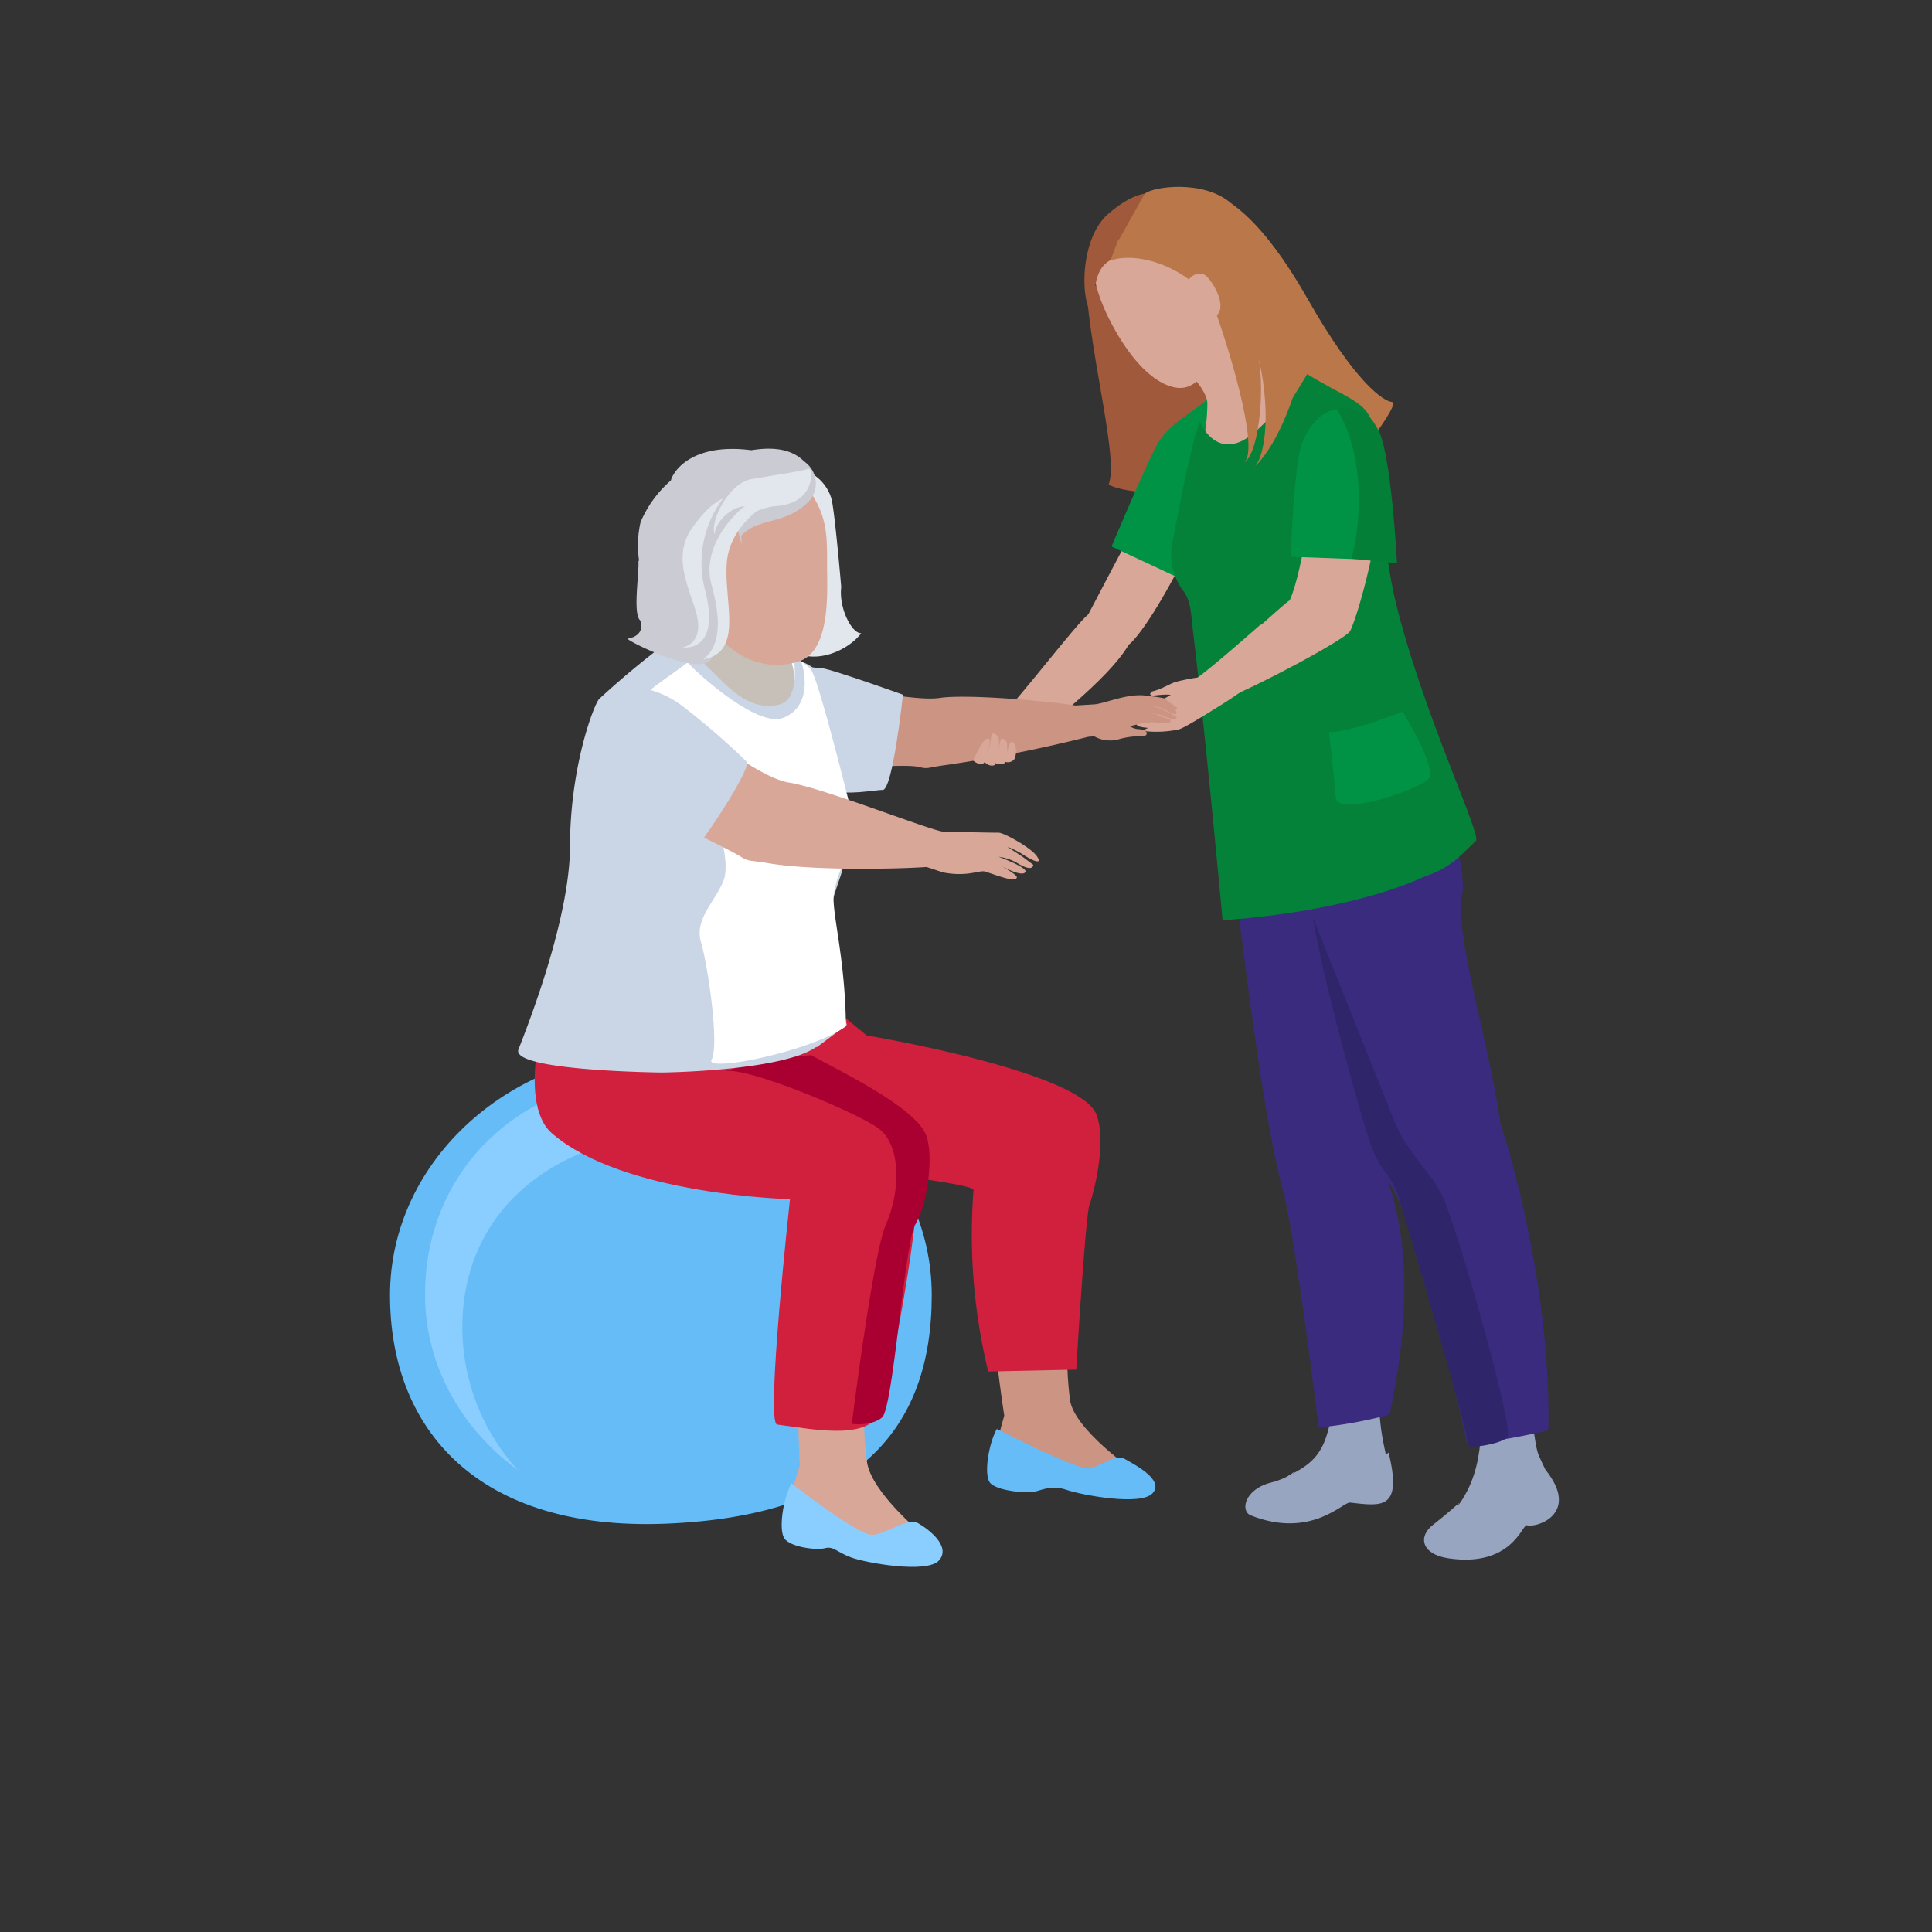 <svg xmlns="http://www.w3.org/2000/svg" viewBox="0 0 300 300"><rect x="0" y="0" width="300" height="300" fill="#333333" stroke="none"/><defs><linearGradient id="A" x1="107.448" y1="151.738" x2="109.813" y2="140.307" gradientUnits="userSpaceOnUse"><stop offset="0" stop-color="#fff"/><stop offset=".01" stop-color="#fcfcfc"/><stop offset=".1" stop-color="#e4e2de"/><stop offset=".19" stop-color="#d3cfc9"/><stop offset=".28" stop-color="#c9c3bd"/><stop offset=".37" stop-color="#c6c0b9"/></linearGradient></defs><path d="M183.68 68.1C179.8 74.7 172.2 89.27 169 95.38c-1.94 1.55-10.7 13.1-13.52 15.77l3.77 4.37c2.4-2.13 12.8-9.9 16-15.38 2-1.62 6.24-8.22 11.44-19.26 1.3-2.57-3-12.8-3-12.8z" fill="#d8a798"/><path d="M168.64 44.3c.8 11.85 5.1 27.1 3.5 30.95 3.53 1.94 17.67 1.9 18.73-.6s-1.94-20.05-6.75-25.1-15.5-5.26-15.5-5.26z" fill="#a0593a"/><path d="M188.33 61.3c-2.85 2.67-6.82 4.43-8.6 7.64s-7.13 15.92-7.13 15.92l12.84 6s3.07-20.28 2.35-21.35.54-8.2.54-8.2z" fill="#009345"/><g fill="#d8a798"><path d="M201.45 56.05c-2.52-.58-8-4.25-10.82-12.85L180.68 55c3.56 1.7 6.82 5.78 6.8 7.65a31.93 31.93 0 0 1-1.15 8.19c2.2 15.65 15.5-15.7 15.13-14.8z"/><path d="M191.1 44c1.58 7.53-3.25 14.83-6.73 16.07-2.15.76-6.84-.73-11.57-9.43-3.88-7.15-5.7-16 3.9-19.28 9.03-3.1 12.74 4.76 14.4 12.64z"/></g><path d="M174.32 39.85c-4.87.45-4.58 6-4.08 9.4-2.6-.84-2.86-11.95 1.8-16 4.88-4.26 8.2-3.82 9.13-1.65 1.16 2.87-6.84 8.24-6.84 8.24z" fill="#a0593a"/><path d="M177.74 30.1c1.28-1.16 9.2-2.2 13.38 1.43 3.38 2.37 7.28 6.72 12 15 7.4 13 11.74 15.8 13.06 15.9s-5.58 9.35-6.4 9S198.3 53 198 52.35c-.12-.23-1.9-3.4-4.13-7.3 0 4.35-1 5.85-1 5.85l-6.1-9-13.3-4.17z" fill="#ba784a"/><g fill="#97a5c1"><path d="M207.64 213.33c-1.2 10.5-1.95 13.06-7.33 15.7-2.48 1.2 1.35 4.86 1.35 4.86s8.18-1.66 11.57-3.52c4.55-2.48.43-4.24 1-14.67.26-4.7-6.6-2.36-6.6-2.36z"/><path d="M201 228.46c-.86 1.2-.66 2.42.92 2.76 2.3.5 8.77-1.4 13.7-5.67 2.2 8.95-1.08 8.33-6 7.77-1.06-.13-6 5.68-15.38 2-1.7-.67-1-4.07 3.1-5.1 2.92-.77 3.65-1.76 3.65-1.76z"/></g><path d="M203.3 102.9c1 3.73 8.63 13.68 7.9 22.24-.42 4.92 3.36 11.25 2.86 13.13-1.54 5.83-2.76 26.9-.9 40.34 0 0 9 11.74 2.6 41.06a70.83 70.83 0 0 1-11 2s-3.58-29.56-5.54-36.8c-3.8-14.05-7.05-46.56-8.08-51-3.1-13.2-1-17.12-2.13-20.62z" fill="#3b2b7e"/><g fill="#97a5c1"><path d="M230 217c.36 10.12-1.17 14.8-6.22 19.87-1.88 1.88 4.2 1.46 4.2 1.46s8.2-3.43 11.17-5.7c2.7-2.1 1.33-3-.22-6.66-.72-1.7-1-6.83-1.6-9.9-.84-4.44-7.33.93-7.33.93z"/><path d="M226.6 233.32c-.63 1.26-.47 3 1.06 3.2 4.16.62 8.7-3.78 12.33-8.28 5.42 6.74-1.3 9.06-2.9 8.6-.7-.2-2.32 6.6-12.2 5.13-4.16-.63-4.73-3.35-2.4-5.17s4.13-3.47 4.13-3.47z"/></g><path d="M213.65 103.78c1 3.73 10.92 12.3 11.28 17.78.33 4.93 2.67 15 2.17 16.92-1.54 5.82 4 22.5 5.88 36 .1.17 7.9 23.45 7.45 47.6a92.45 92.45 0 0 1-12.6 2.18s-7.6-35.63-12.6-41.25c-4.6-5.18-14.54-44-15.58-48.43-3.08-13.2-3.44-8.57-7-20z" fill="#3b2b7e"/><g fill="#04823a"><path d="M195.63 66.37c-6.43 6.42-9.34-.93-9.34-.93-1.66 4.67-3.67 16.1-4.2 18.5a9.57 9.57 0 0 0 1.63 7.8c1.23 1.54 1.23 3.8 1.5 6 2.1 17.5 4.62 45.14 4.62 45.14s24.25-1.2 36.62-9.67c1.42-1-18.54-37.14-16.3-59.46.86-8.67-1.25-6.24-9.73-15.08-.3 4.06-2.23 5.2-4.78 7.7z"/><path d="M213.27 67c.86 8.5 1.82 19.64 3.37 26.15 4.05 16.95 13.44 36.53 12.55 37.4-2.9 2.82-4.56 4.72-9.18 5.88l-11.94-40.65c-4.77-17.16-1.5-25-1.83-29.07-.26-3-4.37-4.13-6.9-5.57 1.9-1.84 1.56-2.17 1.7-4.25 8.46 5.46 11.73 5.2 12.23 10.1z"/></g><path d="M188.9 48.83c1.18 3.18 6.87 20.7 4.3 23 2.5-1.58 3.35-13 1.93-17.44 2.38 9 1.44 17.07-.7 18.43 3.8-3.2 6.28-11 6.28-11l2.54-4.17s-14.9-30.25-29.62-20.4l-1.2 3.2c5.13-1.74 14.16 2.14 16.47 8.38z" fill="#ba784a"/><path d="M184.56 43.84c-.18-.82 1.76-2 2.8-.93 1.54 1.53 3.47 5.6.9 6.42-1.65.5-3.7-5.5-3.7-5.5z" fill="#d8a798"/><g fill="#009345"><path d="M206.36 113.7c3.8-.07 11.43-3.2 11.43-3.2s5.52 8.87 4 10.48-14.15 6-14.37 2.85-1.06-10.14-1.06-10.14z"/><path d="M206.94 114.4c3.72-.07 10.34-3.16 10.34-3.16s5.4 8.16 3.86 9.64-12.95 5.35-13.17 2.5-1.03-8.98-1.03-8.98z"/></g><path d="M203.9 142.54c.88 7 7.7 32.26 9.27 36.05s3 3.8 4.2 7.9 11 36.75 10.46 37.7 5.07.15 6.24-1-7.9-32.88-10-37.28-5.57-6.74-7.62-12l-12.55-31.38z" fill="#2f256b"/><path d="M195.72 97c-8.1 7.13-9.75 8.2-9.75 8.2a32.92 32.92 0 0 0-3.23.64c-1 .24-2.27 1.17-3.88 1.54 0 0-.84.75.54.6 2.08-.24 2.37-.06 2.37-.06l-2.25 1.28c-.4.24-.8.55-1.83 1.13a5.26 5.26 0 0 1-1.9.55s-.92.3-.23.45a5.71 5.71 0 0 0 2.86-.35 2.18 2.18 0 0 1-1.3.43c-.6 0-1.55-.1-1.65.2-.17.5.38.48 1.8.55a4.78 4.78 0 0 0 1.88-.25 4.93 4.93 0 0 1-1.56.32c-.75 0-1.24 0-1.08.3s.77.4 1.74.5a8 8 0 0 0 2.86-.57s-4.44.62-3.06 1.1a16.92 16.92 0 0 0 5-.3c1.15-.35 5.25-3 6.53-3.78 2.07-1.2 16.66-11.53 16.66-11.53z" fill="#d8a798"/><path d="M182.64 110.87c0-.06.2-.07-.14-.64h0c.23.06.27-.33.27-.33l-2-1.47a21.87 21.87 0 0 0-2.54-.36c-2.86-.57-6.6 1.17-8.27 1.3l-2.95.18c-5.13-.8-17.13-1.77-21.05-1.18-4.78.72-18-2.74-25-3.26 0 0-3.23 9.9-.84 12.82s19.22.27 22.73 1.2c1.27.33 1.4 0 4-.33a219 219 0 0 0 22.12-4.39l.93-.08a5 5 0 0 0 3.93.43 12.47 12.47 0 0 1 3.7-.44c.62 0 1.07-1-.8-1.1a2.53 2.53 0 0 1-1.27-.45h.05a17.07 17.07 0 0 1 3.32-.63c1.67.1 2.9.45 2.95-.3 0-.24-1.44-.42-2.14-.9 0 0-.48-.1-1-.16a6.58 6.58 0 0 1 1.46.2c.55.2 2.3 1 2.62.52.15-.2-1.08-.76-2.26-1.37a6.06 6.06 0 0 0-1.91-.5 6.77 6.77 0 0 1 2 .39c.45.25 1.93 1.13 2.1.83z" fill="#cc9483"/><path d="M122.66 103.34l5.07.43c1.88.3 12.48 4.1 12.48 4.1s-1.6 15.1-3.2 14.8c-.56-.1-6.08 1-7.8-.08s-6.56-19.25-6.56-19.25z" fill="#cad5e5"/><path d="M144.68 201.12c0 21-11.76 34.3-41.35 35.48-29 1.14-42.77-14.52-42.77-35.48s18.83-38 42.06-38 42.06 17.02 42.06 38z" fill="#66bcf7"/><path d="M66 201c0 11 5.63 20.86 14.43 27.3a33 33 0 0 1-8.64-22.06c0-19.38 15.77-30.67 37.24-30.67 9.26 0 21.9 3.25 28.56 8.12-1.48-7.8-20.76-16.78-33-16.94C81 166.4 66 181.6 66 201z" fill="#8acdff"/><g fill="#d8a798"><path d="M151.1 118.08c.14-.24 1.23-2.7 1.88-3.2.44-.34.8-.3.7.45s-.4 3.26-1.23 3.3a1.82 1.82 0 0 1-1.35-.56z"/><path d="M152.88 118.16c.08.6 1.4 1 1.67.5s.94-3.88.28-4.45-.88-.44-1 .8a12 12 0 0 1-.95 3.16z"/><path d="M154.55 118.4c.2.5 1.4.25 1.53 0s.55-2.8.14-3.32-.75-.46-.86-.14-.8 3.46-.8 3.46z"/><path d="M156 118.26a1.3 1.3 0 0 0 1.5-.36 2.94 2.94 0 0 0 0-2.46c-.44-.44-.56-.22-.76.14a24.75 24.75 0 0 0-.74 2.68z"/></g><path d="M176.52 228.7c-.53-.33-9.77-6.8-10.37-11.32-1.65-12.45 1.43-31.14 4.47-38.1 1.74-4-14.56-15-15.14-1.72-5 7.77.46 42.25.46 42.25-1.08 3.86-2.34 8.08-.38 9.66s4.38 2 6 1 10.35 2.12 14.22 1.74 2.7-2.2.74-3.52z" fill="#cc9483"/><path d="M154.78 221.88c-1.3 2.4-2 7-1.1 8.3s5.76 1.78 7.1 1.42 2.68-1 4.88-.24 11.5 2.54 13.32.5-2.6-4.33-4.3-5.3-3.7 1.38-5.87 1.4-14.03-6.07-14.03-6.07z" fill="#66bcf7"/><path d="M126.68 154.3l7.9 6.48s33.2 5.54 35.7 12.33c1.6 4.32-.46 12.23-1.1 13.93s-2.06 25.63-2.06 25.63l-13.67.3a90 90 0 0 1-2.28-28.19c.08-1-18.8-3-20.5-3.7-11.84-5-23.72-13.4-23.92-14.52-.2-1.28 19.94-12.25 19.94-12.25z" fill="#d1203d"/><path d="M143.87 238.72c-.55-.35-8.6-7-9.25-11.74-1.77-13.1 1.9-32.27 5.1-39.58 1.82-4.2-11.62-17.48-12.18-3.48-5.27 8.2-3.35 43.58-3.35 43.58-1.14 4.08-3.2 8.9-1.12 10.57s4.6 2.14 6.3 1.08 6.2 3.46 10.26 3 6.33-2.15 4.26-3.43z" fill="#d8a798"/><path d="M122.9 230.33c-1.34 2.46-2 7.16-1.12 8.53s5 1.9 6.32 1.54 1.8.6 4.07 1.44 11.8 2.57 13.65.45-1.47-4.74-3.22-5.75-5 1.75-7.2 1.8-12.5-8-12.5-8z" fill="#8acdff"/><path d="M88.8 148.62c-4.6 5.87-8.6 22.57-3.13 27.33 11.1 9.68 37 10.25 37 10.25s-3.82 34.78-2 35c6.12.82 14.8 2.6 16.23-2.56 1.3-4.68 7.72-36.46 5.12-41.3-3-5.55-14.82-10.6-19.64-13.66-1.67-1.07-2.16-5.86-3.66-6.34-4.1-1.28-29.92-8.73-29.92-8.73z" fill="#d1203d"/><path d="M126 163.85c3.4 2 16 7.86 17.8 12.4 1.14 2.84.43 10.25-1.7 13.95-1.62 2.8-3.42 28.47-5.13 29.9s-4.7 1-4.7 1 3.3-26.4 5.27-30.9c2.34-5.33 2.42-12.53-1.28-15.1s-21.07-9.83-23.92-8.7a67 67 0 0 1 13.67-2.56z" fill="#aa0031"/><path d="M123.66 96.7c-1.5 2.8-1 3.83-.23 7.34a13.62 13.62 0 0 0 1.86 4.13c2.17 2.6-8.84 5.3-9.93 5-1.6-.46-11.33-11-11.33-11s1.56 1.8 6.44-14c.74-2.4 13.2 8.53 13.2 8.53z" fill="#cc9483"/><path d="M115.14 93.53h.08l8.24 4.6c-.13.44-.75 3.1.28 11.78-1.9 1.56-11 5.64-13.5 4.87-2.1-.62-5.3-10.88-6.2-12.7 4.1-3.48 5.76-11.5 5.9-12z" fill="url(#A)"/><path d="M131.17 133.42c.34-2.73.88-4.64-.2-8.9-1.47-5.8-3.14-19.12-4.13-20.28s-4.1-2.48-3.72-1.07c1.14 4.34-.5 6.2-.5 6.2h0a3.18 3.18 0 0 1-3.17 1c-3-.75-3.94 0-14.4-11.7a136.08 136.08 0 0 0-12 9.85c-.72.67-4.4 10-4.54 22.32 0 2.17.22 11.17-8 32.1-1.32 3.37 22.28 3.6 22.28 3.6s18.7-.2 24-4v.1l4.7-3.5s-3.28-14.13-2.74-16.92c.87-4.5 2.05-6.1 2.4-8.83z" fill="#cad5e5"/><path d="M129.52 138.55c.9-4.55 1.82-4 2.17-6.72s1.2-3.2.1-7.44c-1.47-5.8-4.9-19.3-5.9-20.46s-3.26-2.27-2.9-.86c1.14 4.34-.5 6.2-.5 6.2h0a3.16 3.16 0 0 1-3.17 1c-2.75-.7-2.93.67-11.12-8.22l-.5.08c-2.7 2.28-8.3 5.6-7.46 6.22s9.68 14.78 10.3 16.84 3 8.47 1.8 11.57-4.55 6-3.5 9.5 2.9 16 1.65 18.3c-1.1 2 15.4-1.24 20.86-5.2-.08-10.9-2.36-18.12-1.84-20.83z" fill="#fff"/><path d="M161 132.94c-1-1.38-5.15-3.65-5.94-3.64-1.6 0-6.32-.12-8.52-.15-1.76-.07-18.68-6.8-24-7.63s-15.42-9.88-22.68-12.77c0 0-6.93 7.63-5.36 11.58s17.13 10.56 20.58 12.73c1.25.78 1.5.5 4.35 1 6.55 1.1 19 .93 24.43.57.93.27 2.33.8 2.9.9 3.75.63 5.34-.5 6.3-.17 2.56.86 4.5 1.6 4.83.93.17-.34-1.74-1.46-2.43-1.85.78.43 3.22 1.7 3.75 1s-4.15-2.4-4.15-2.4a7.94 7.94 0 0 1 2.8.91c2.64 1.66 2.58.33 2.58.33l-1.7-1.27-2.33-1.52a12.79 12.79 0 0 1 2.35 1.15c1.68 1.1 3.23 1.7 2.23.3z" fill="#d8a798"/><path d="M100.52 107a15.41 15.41 0 0 1 5.24 2.48 112.43 112.43 0 0 1 10.2 8.81c.83 1.1-8.7 15.5-10.07 15.77s-12-8.36-13.13-13.6-1.05-8.92.88-11.4 6.88-2.06 6.88-2.06zm5.55-4.92c1 1.44 11.26 11 15.5 9.4s3.72-6.7 2.58-9.5-.82.93-.82.93.82 5.78-2.38 6.5c-2.62.6-5.27-.1-8.78-3.6s-5.07-4.86-5.07-4.86z" fill="#cad5e5"/><path d="M130.63 91.12c-.42 3.35 1.7 7.32 3.1 7.2-2 2.7-7.5 5.26-11.3 2.34-.6-.46-2.2-23.1-2.66-23.64s4.36-4.43 5.68-3.8a6.79 6.79 0 0 1 3.67 4.26c.53 2.2 1.5 13.62 1.5 13.62z" fill="#e2e6ed"/><path d="M123.82 102.78c4.63-1.3 4.7-8.76 4.62-13.6s.4-8.18-2.44-12.52c-1.7-2.5-10.06-2.66-12.1-2.22-9.16 2-6.7 7.52-5.5 13.5-2.35-.77-1.72-.27-1 2.06.5 1.8.84 5.34 2.2 5.68a11.91 11.91 0 0 0 4.61 5.48 11 11 0 0 0 9.59 1.62z" fill="#d8a798"/><path d="M124.87 71.65c-1.78-1.77-4.4-2.35-8.2-1.74-9-1.17-12.07 3.08-12.5 4.7a17.69 17.69 0 0 0-4.7 6.46 16.1 16.1 0 0 0-.23 6h-.1c.1 2.2-.87 8 .22 9.22.3.32.78 2.4-1.87 2.88-.6.1 10.94 5.94 12.86 3.26a7.52 7.52 0 0 0 1.13-2.8h.05v-.22a19.65 19.65 0 0 0 0-5.93V90.9l2.55-9.24c.35-1 1.42 5.1 1 1.54 2.85-3 6.9-1.56 10.64-5.48a4.12 4.12 0 0 0-.51-5.8 3.79 3.79 0 0 0-.35-.28z" fill="#cbcbd3"/><g fill="#e2e6ed"><path d="M126 73.7c-.1 2.13-1.35 4.6-5.54 4.9s-8.46 4.38-7.88 4.7c-.2-.64 1.53-3.87 3.13-4.7-2.4.12-4.7 2.65-4.74 4.4-.8-2 2.2-8 5.68-8.6s7.83-1.23 8.62-1.53.73.8.73.8z"/><path d="M112.26 77.42a16.62 16.62 0 0 0-2.69 14.52c2.32 9.54-3.6 8.58-3.6 8.58s3.7-.45 2-5.85c-1.18-3.77-3.46-8.44-.57-12.58s4.87-4.67 4.87-4.67zm10.37-.42c-2.65.1-9.1 4-9.74 10.07s2.8 14.16-3.7 15.33c3-2.33 2.58-6.9 1.3-11.55s1.56-8.9 4.07-11.3 8.07-2.56 8.07-2.56z"/></g><path d="M214.6 71.65c.44 10-4.1 25.08-5 26.4s-14.6 8.68-19.86 10.65c-.57.22-2.1-4.17-2.1-4.17s11.6-10.73 12.63-11.32c2.2-4.83 3.63-18.93 5.24-21.12s9.08-.44 9.08-.44z" fill="#d8a798"/><path d="M209.28 63.67c2.88.33 3.34 5.46 3.95 8 1.43 5.94-.9 15.22-.9 15.22l-11.92-.44s.52-15 1.9-18c2.88-6.3 7-4.78 7-4.78z" fill="#009345"/><path d="M214 66.74c2.05 3.62 2.93 20.73 2.93 20.73l-7.1-.73c1.1-3.4 2.75-15.16-2.3-23.3 3.9-.7 5.2 1.02 6.48 3.3z" fill="#037f38"/></svg>